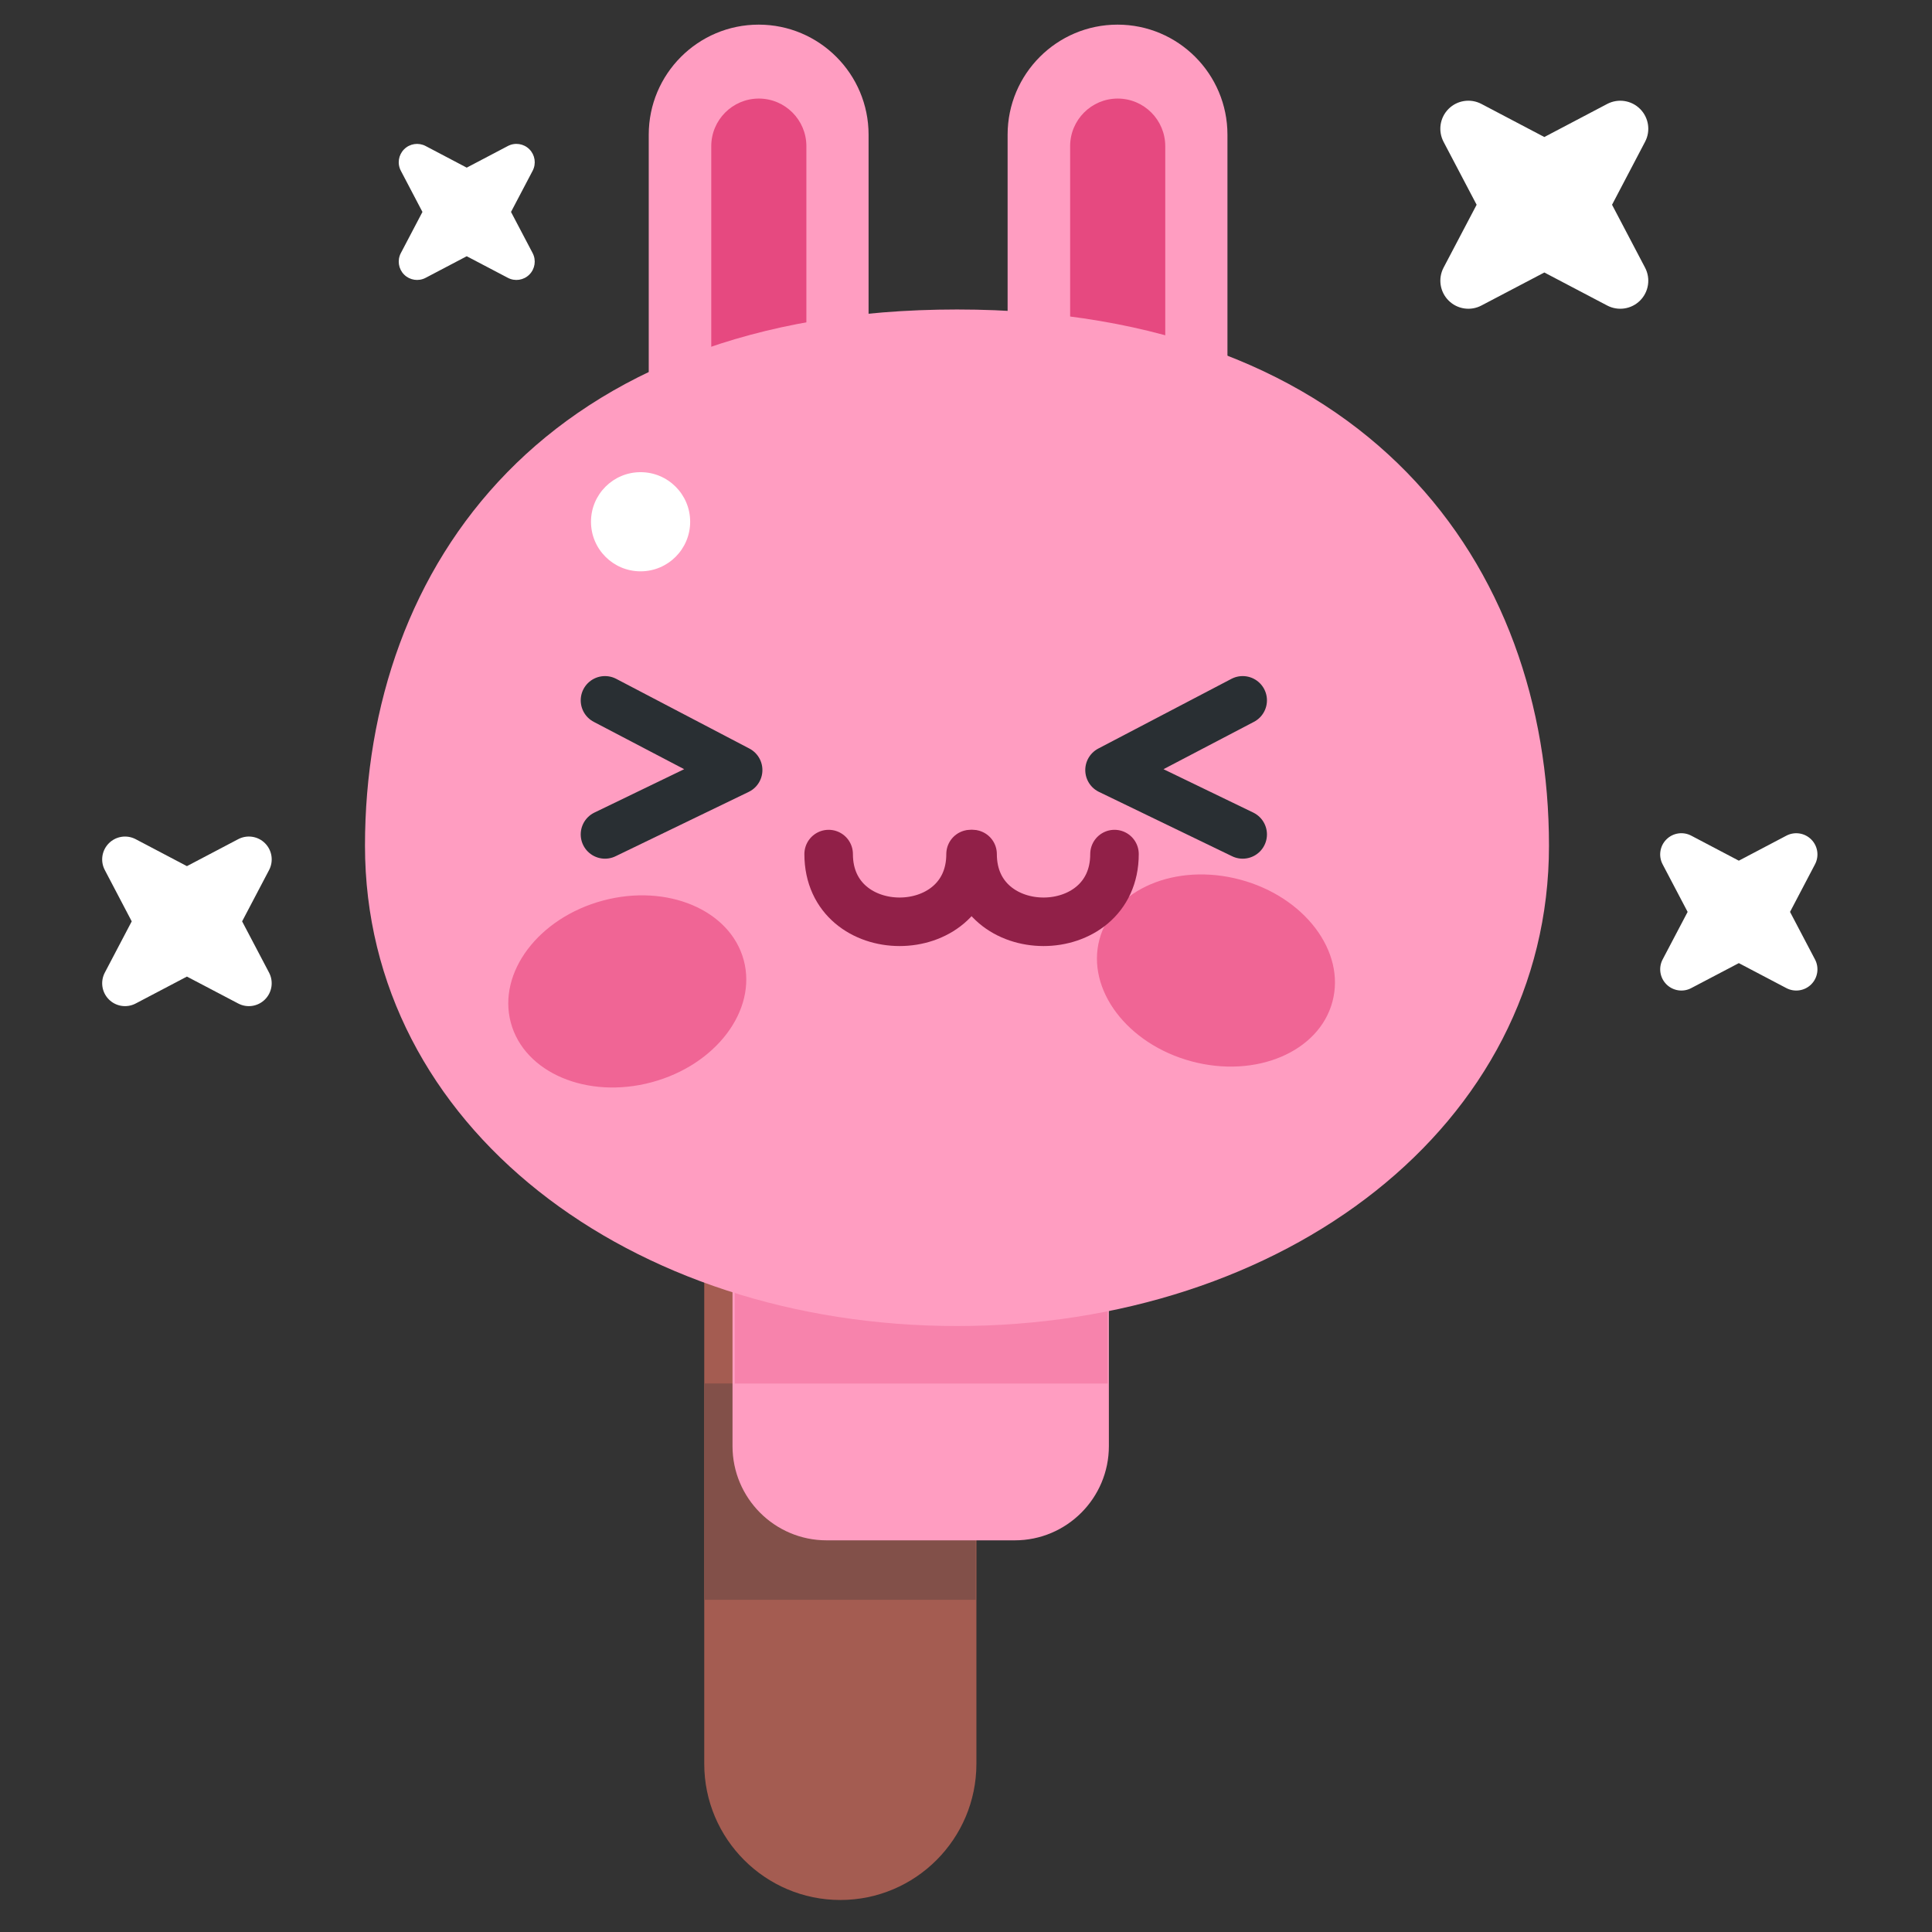 <?xml version="1.0" encoding="UTF-8" standalone="no"?>
<!DOCTYPE svg PUBLIC "-//W3C//DTD SVG 1.1//EN" "http://www.w3.org/Graphics/SVG/1.1/DTD/svg11.dtd">
<svg width="100%" height="100%" viewBox="0 0 256 256" version="1.1" xmlns="http://www.w3.org/2000/svg" xmlns:xlink="http://www.w3.org/1999/xlink" xml:space="preserve" xmlns:serif="http://www.serif.com/" style="fill-rule:evenodd;clip-rule:evenodd;stroke-linecap:round;stroke-linejoin:round;stroke-miterlimit:1.5;">
    <rect x="0" y="0" width="256" height="256" fill="#333333" stroke="none"/>
    <g id="Stick---Rabbit-Pink" serif:id="Stick - Rabbit Pink" transform="matrix(2.766,0,0,2.337,-14189.2,-4471.29)">
        <g transform="matrix(1.106,2.33856e-16,-4.22482e-17,1.239,-913.106,1627.67)">
            <g>
                <g transform="matrix(0.647,0,0,0.48,-56.589,1.993)">
                    <path d="M8597.66,579.905L8579.44,579.905L8579.44,644.208C8579.44,651.377 8583.53,657.197 8588.55,657.197C8593.58,657.197 8597.66,651.377 8597.66,644.208L8597.66,579.905Z" style="fill:rgb(164,92,81);"/>
                    <clipPath id="_clip1">
                        <path d="M8597.66,579.905L8579.44,579.905L8579.44,644.208C8579.44,651.377 8583.53,657.197 8588.55,657.197C8593.58,657.197 8597.66,651.377 8597.66,644.208L8597.66,579.905Z"/>
                    </clipPath>
                    <g clip-path="url(#_clip1)">
                        <g transform="matrix(0.755,-1.75109e-16,-1.26116e-16,0.1,8455.39,600.551)">
                            <rect x="164.25" y="74.013" width="24.125" height="206.262" style="fill:rgb(130,80,73);"/>
                        </g>
                    </g>
                </g>
                <g transform="matrix(0.548,0,0,0.402,5433.54,214.542)">
                    <path d="M142.874,167.269C142.874,161.348 139.541,156.541 135.437,156.541L120.563,156.541C116.459,156.541 113.126,161.348 113.126,167.269L113.126,204.316C113.126,210.237 116.459,215.043 120.563,215.043L135.437,215.043C139.541,215.043 142.874,210.237 142.874,204.316L142.874,167.269Z" style="fill:rgb(255,157,193);"/>
                    <clipPath id="_clip2">
                        <path d="M142.874,167.269C142.874,161.348 139.541,156.541 135.437,156.541L120.563,156.541C116.459,156.541 113.126,161.348 113.126,167.269L113.126,204.316C113.126,210.237 116.459,215.043 120.563,215.043L135.437,215.043C139.541,215.043 142.874,210.237 142.874,204.316L142.874,167.269Z"/>
                    </clipPath>
                    <g clip-path="url(#_clip2)">
                        <g transform="matrix(1.222,-1.79677e-16,-2.83134e-17,0.15,-87.414,155.159)">
                            <rect x="164.25" y="74.013" width="24.125" height="206.262" style="fill:rgb(247,131,172);"/>
                        </g>
                    </g>
                </g>
                <g id="Rabbit-Hat-Pink" serif:id="Rabbit Hat Pink" transform="matrix(0.357,-3.19852e-17,1.16966e-17,0.357,3877.41,169.458)">
                    <g transform="matrix(0.901,0,0,0.854,4450.41,160.457)">
                        <g transform="matrix(0.684,0,0,0.816,33.682,3.361)">
                            <g transform="matrix(0.906,0,0,1.311,5.531,-4.832)">
                                <path d="M116.235,30.969C116.235,22.447 105.533,15.528 92.35,15.528C79.168,15.528 68.465,22.447 68.465,30.969L68.465,120.252C68.465,128.775 79.168,135.694 92.35,135.694C105.533,135.694 116.235,128.775 116.235,120.252L116.235,30.969Z" style="fill:rgb(255,157,193);"/>
                            </g>
                            <g transform="matrix(0.392,0,0,0.97,53.031,14.062)">
                                <path d="M116.235,24.559C116.235,19.575 105.533,15.528 92.35,15.528C79.168,15.528 68.465,19.575 68.465,24.559L68.465,126.662C68.465,131.647 79.168,135.694 92.35,135.694C105.533,135.694 116.235,131.647 116.235,126.662L116.235,24.559Z" style="fill:rgb(230,73,128);"/>
                            </g>
                        </g>
                        <g transform="matrix(0.684,0,0,0.816,82.007,3.361)">
                            <g transform="matrix(0.906,0,0,1.311,5.531,-4.832)">
                                <path d="M116.235,30.969C116.235,22.447 105.533,15.528 92.35,15.528C79.168,15.528 68.465,22.447 68.465,30.969L68.465,120.252C68.465,128.775 79.168,135.694 92.35,135.694C105.533,135.694 116.235,128.775 116.235,120.252L116.235,30.969Z" style="fill:rgb(255,157,193);"/>
                            </g>
                            <g transform="matrix(0.392,0,0,0.97,53.031,14.062)">
                                <path d="M116.235,24.559C116.235,19.575 105.533,15.528 92.35,15.528C79.168,15.528 68.465,19.575 68.465,24.559L68.465,126.662C68.465,131.647 79.168,135.694 92.35,135.694C105.533,135.694 116.235,131.647 116.235,126.662L116.235,24.559Z" style="fill:rgb(230,73,128);"/>
                            </g>
                        </g>
                    </g>
                    <g transform="matrix(0.715,0,0,0.691,-1650.58,-150.936)">
                        <path d="M8685.84,523.293C8755.46,523.293 8786.29,570.731 8786.29,622.77C8786.29,674.808 8741.28,711.867 8685.84,711.867C8630.4,711.867 8585.38,674.808 8585.38,622.77C8585.38,570.731 8616.21,523.293 8685.84,523.293Z" style="fill:rgb(255,157,193);"/>
                    </g>
                    <g transform="matrix(0.621,0,0,0.656,4465.12,192.537)">
                        <circle cx="90.633" cy="69.103" r="9.688" style="fill:white;"/>
                    </g>
                    <g transform="matrix(1,0,0,1,0.024,0)">
                        <g transform="matrix(0.814,0,-4.88284e-17,0.86,4451.64,174.853)">
                            <g transform="matrix(5.442,-1.458,1.137,4.245,-28081,3110.91)">
                                <circle cx="4965.19" cy="1006.27" r="3.19" style="fill:rgb(240,101,149);"/>
                            </g>
                            <g transform="matrix(5.442,1.458,-1.137,4.245,-25705,-11370.7)">
                                <circle cx="4965.19" cy="1006.27" r="3.19" style="fill:rgb(240,101,149);"/>
                            </g>
                        </g>
                        <g transform="matrix(1.306,0,-7.41295e-17,1.306,-1795.86,-603.729)">
                            <g transform="matrix(0.621,0,0,0.656,273.389,-93.722)">
                                <path d="M7343.63,1151.92L7363.55,1162.35L7343.63,1171.98" style="fill:none;stroke:rgb(41,47,51);stroke-width:7.26px;"/>
                            </g>
                            <g transform="matrix(-0.621,0,0,0.656,9453.42,-93.722)">
                                <path d="M7343.63,1151.92L7363.55,1162.35L7343.63,1171.98" style="fill:none;stroke:rgb(41,47,51);stroke-width:7.26px;"/>
                            </g>
                            <g transform="matrix(0.621,0,0,0.656,273.389,-93.722)">
                                <path d="M7377.09,1174.92C7377.09,1188.43 7398.32,1188.43 7398.32,1174.92" style="fill:none;stroke:rgb(145,32,72);stroke-width:7.26px;"/>
                            </g>
                            <g transform="matrix(0.621,0,0,0.656,286.76,-93.722)">
                                <path d="M7377.09,1174.92C7377.09,1188.43 7398.32,1188.43 7398.32,1174.92" style="fill:none;stroke:rgb(145,32,72);stroke-width:7.26px;"/>
                            </g>
                        </g>
                    </g>
                </g>
            </g>
        </g>
        <g transform="matrix(0.326,3.27401e-17,-3.45996e-17,0.386,5135.43,1915.33)">
            <g transform="matrix(0.499,-0.499,0.499,0.499,-4544.5,4099.17)">
                <path d="M8683.14,507.897C8683.63,506.3 8685.11,505.212 8686.78,505.212C8688.46,505.212 8689.93,506.3 8690.43,507.897L8693.3,517.134L8702.54,520.007C8704.14,520.503 8705.23,521.981 8705.23,523.654C8705.23,525.326 8704.14,526.804 8702.54,527.301L8693.3,530.174L8690.43,539.41C8689.93,541.007 8688.46,542.095 8686.78,542.095C8685.11,542.095 8683.63,541.007 8683.14,539.41L8680.26,530.174L8671.03,527.301C8669.43,526.804 8668.34,525.326 8668.34,523.654C8668.34,521.981 8669.43,520.503 8671.03,520.007L8680.26,517.134L8683.14,507.897Z" style="fill:white;"/>
            </g>
            <g transform="matrix(-0.763,-0.763,-0.763,0.763,7237.42,6253.18)">
                <path d="M8683.14,507.897C8683.63,506.3 8685.11,505.212 8686.78,505.212C8688.46,505.212 8689.93,506.3 8690.43,507.897L8693.3,517.134L8702.54,520.007C8704.14,520.503 8705.23,521.981 8705.23,523.654C8705.23,525.326 8704.14,526.804 8702.54,527.301L8693.3,530.174L8690.43,539.41C8689.93,541.007 8688.46,542.095 8686.78,542.095C8685.11,542.095 8683.63,541.007 8683.14,539.41L8680.26,530.174L8671.03,527.301C8669.43,526.804 8668.34,525.326 8668.34,523.654C8668.34,521.981 8669.43,520.503 8671.03,520.007L8680.26,517.134L8683.14,507.897Z" style="fill:white;"/>
            </g>
            <g transform="matrix(0.622,-0.622,0.622,0.622,-5718.5,5207.44)">
                <path d="M8683.14,507.897C8683.63,506.3 8685.11,505.212 8686.78,505.212C8688.46,505.212 8689.93,506.3 8690.43,507.897L8693.3,517.134L8702.54,520.007C8704.14,520.503 8705.23,521.981 8705.23,523.654C8705.23,525.326 8704.14,526.804 8702.54,527.301L8693.3,530.174L8690.43,539.41C8689.93,541.007 8688.46,542.095 8686.78,542.095C8685.11,542.095 8683.63,541.007 8683.14,539.41L8680.26,530.174L8671.03,527.301C8669.43,526.804 8668.34,525.326 8668.34,523.654C8668.34,521.981 8669.43,520.503 8671.03,520.007L8680.26,517.134L8683.14,507.897Z" style="fill:white;"/>
            </g>
            <g transform="matrix(-0.577,-0.577,-0.577,0.577,5552.86,4838.71)">
                <path d="M8683.14,507.897C8683.63,506.3 8685.11,505.212 8686.78,505.212C8688.46,505.212 8689.93,506.3 8690.43,507.897L8693.3,517.134L8702.54,520.007C8704.14,520.503 8705.23,521.981 8705.23,523.654C8705.23,525.326 8704.14,526.804 8702.54,527.301L8693.3,530.174L8690.43,539.41C8689.93,541.007 8688.46,542.095 8686.78,542.095C8685.11,542.095 8683.63,541.007 8683.14,539.41L8680.26,530.174L8671.03,527.301C8669.43,526.804 8668.34,525.326 8668.34,523.654C8668.34,521.981 8669.43,520.503 8671.03,520.007L8680.26,517.134L8683.14,507.897Z" style="fill:white;"/>
            </g>
        </g>
    </g>
</svg>
